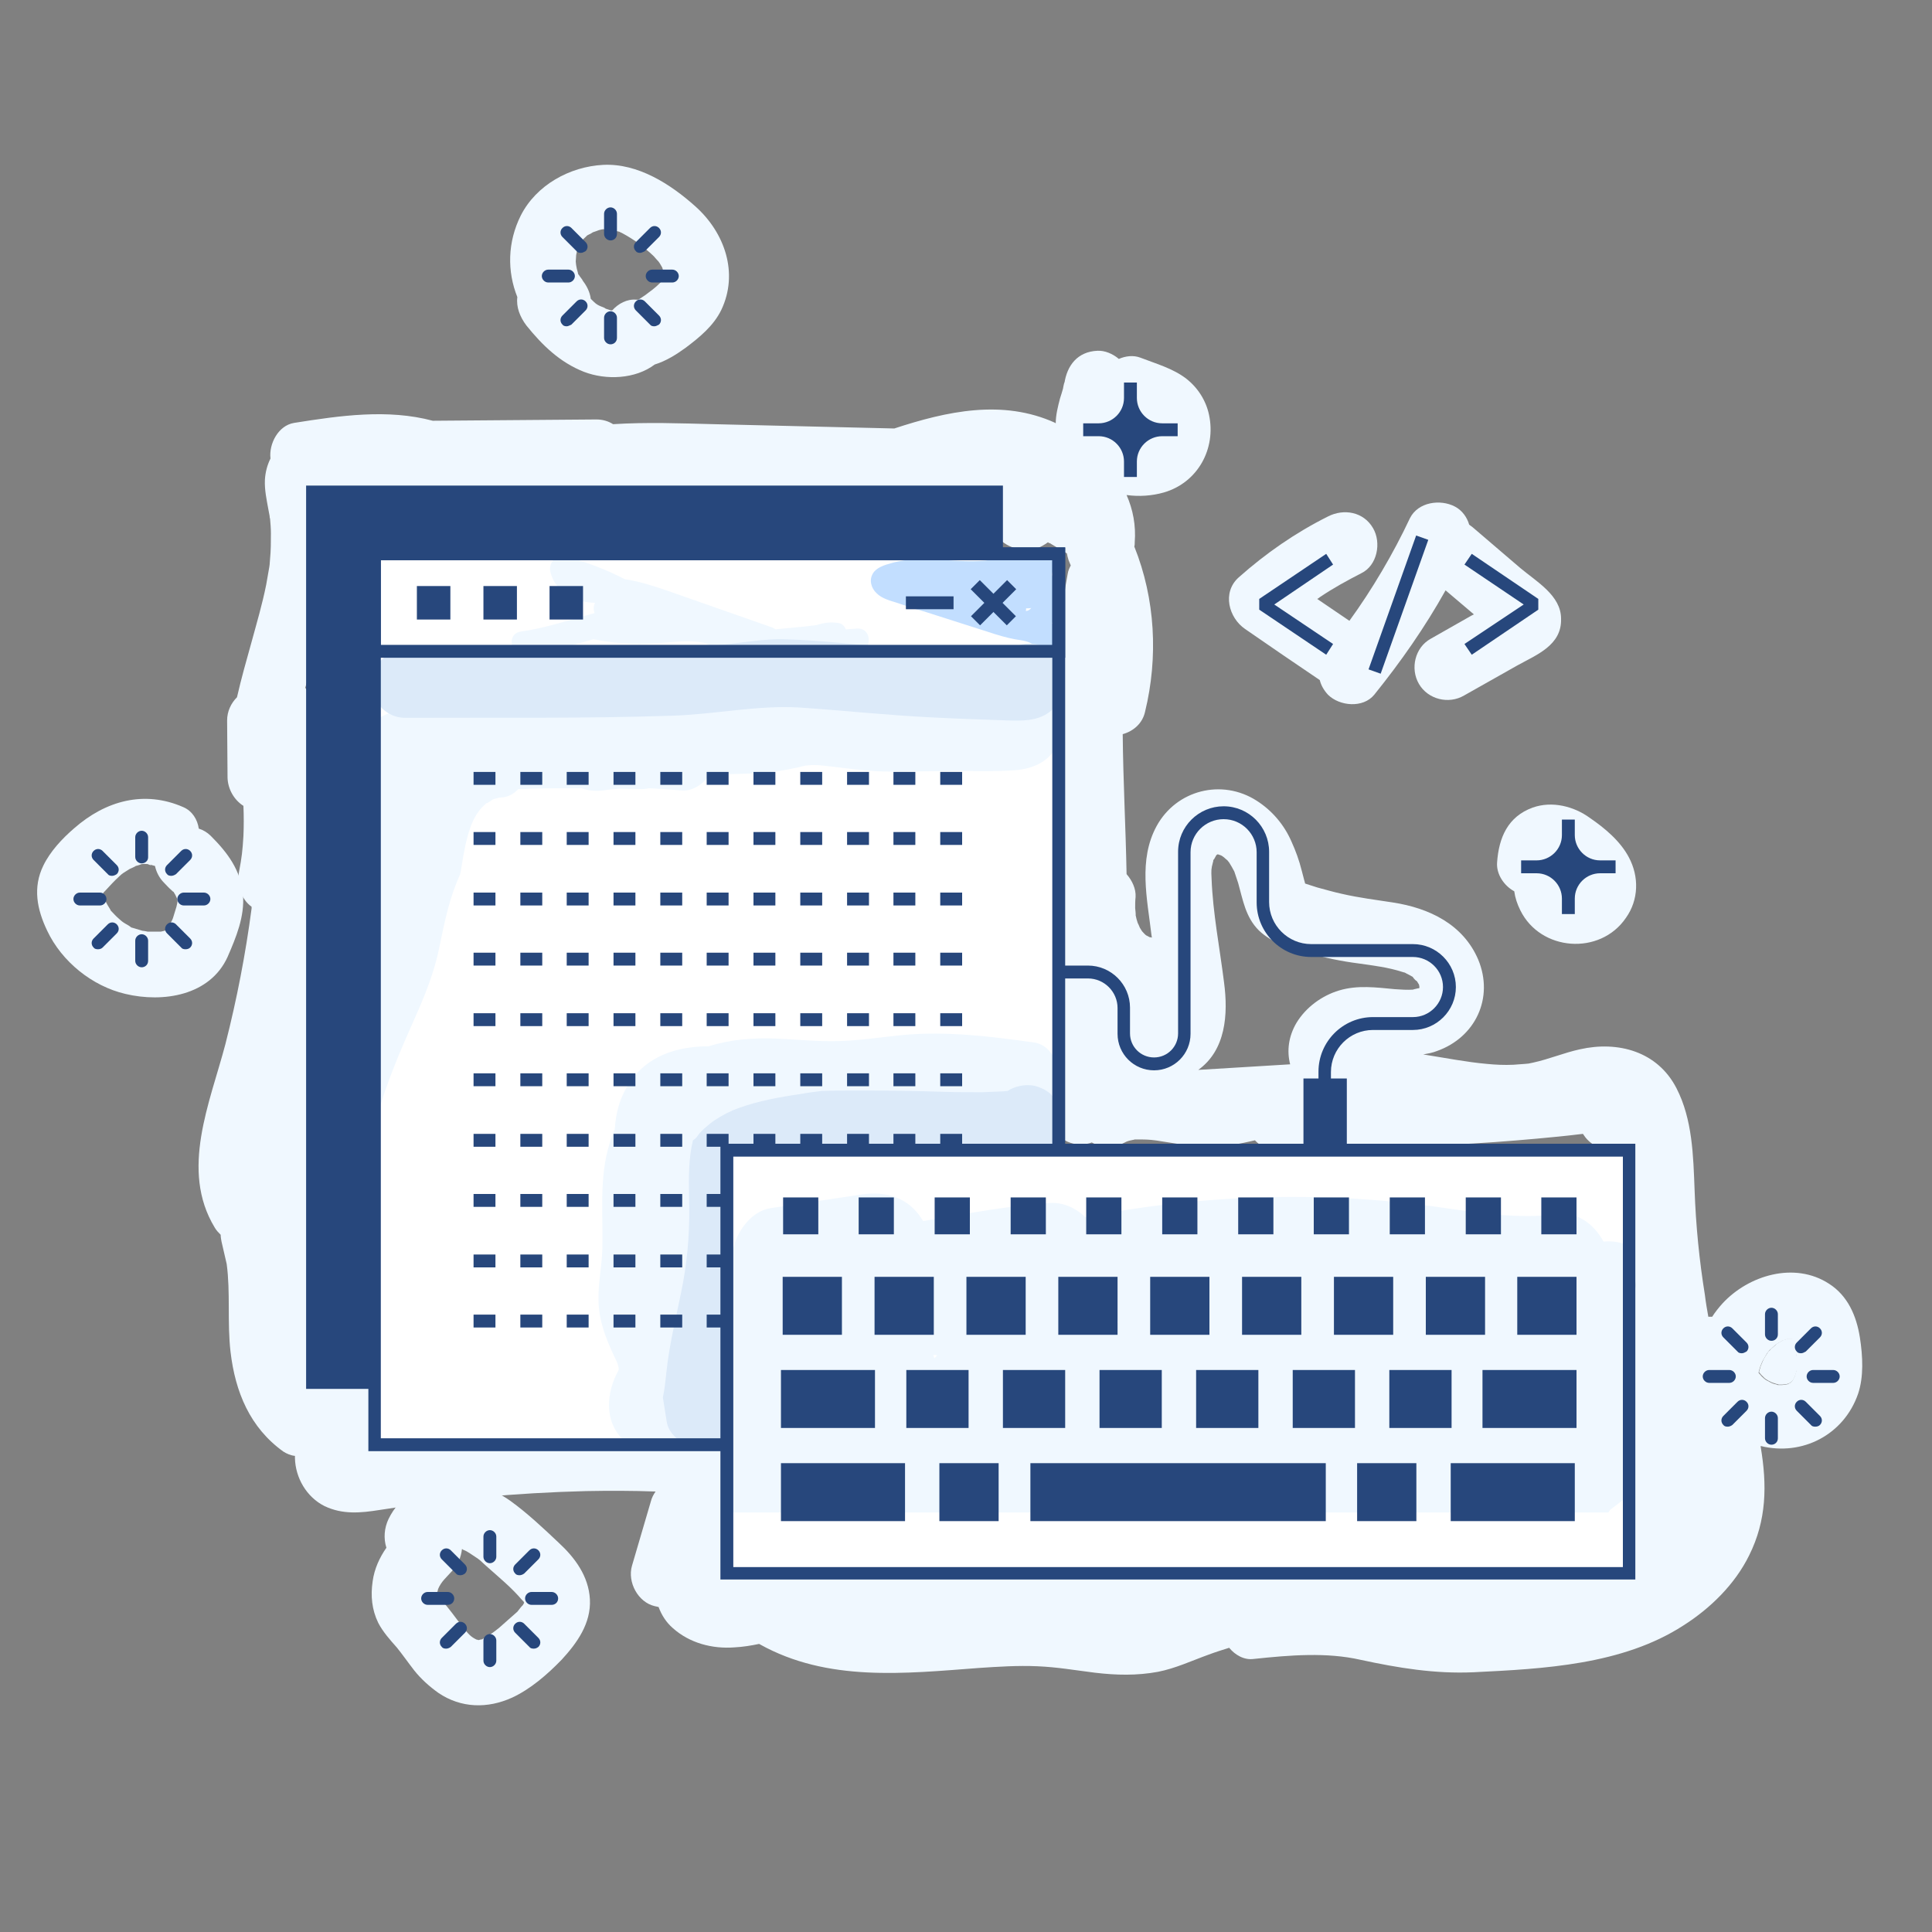 <?xml version="1.0" encoding="utf-8"?>
<!-- Generator: Adobe Illustrator 21.0.0, SVG Export Plug-In . SVG Version: 6.00 Build 0)  -->
<svg version="1.1" id="Layer_1" xmlns="http://www.w3.org/2000/svg" xmlns:xlink="http://www.w3.org/1999/xlink" x="0px" y="0px"
	 viewBox="0 0 450 450" style="enable-background:new 0 0 450 450;" xml:space="preserve">
<rect x="0" y="0" width="450" height="450" fill="#808080" stroke="none"/>
<style type="text/css">
	.Drop_x0020_Shadow{fill:none;}
	.Round_x0020_Corners_x0020_2_x0020_pt{fill:#FFFFFF;stroke:#231F20;stroke-miterlimit:10;}
	.Live_x0020_Reflect_x0020_X{fill:none;}
	.Bevel_x0020_Soft{fill:url(#SVGID_1_);}
	.Dusk{fill:#FFFFFF;}
	.Foliage_GS{fill:#FFDD00;}
	.Pompadour_GS{fill-rule:evenodd;clip-rule:evenodd;fill:#44ADE2;}
	.st0{fill:#F0F8FF;}
	.st1{fill:#27477C;}
	.st2{fill:#FFFFFF;}
	.st3{fill:#C2DEFF;}
	.st4{fill:#DCEAF9;}
</style>
<linearGradient id="SVGID_1_" gradientUnits="userSpaceOnUse" x1="0" y1="0" x2="0.707" y2="0.707">
	<stop  offset="0" style="stop-color:#DEDFE3"/>
	<stop  offset="0.178" style="stop-color:#DADBDF"/>
	<stop  offset="0.361" style="stop-color:#CECFD3"/>
	<stop  offset="0.546" style="stop-color:#B9BCBF"/>
	<stop  offset="0.732" style="stop-color:#9CA0A2"/>
	<stop  offset="0.918" style="stop-color:#787D7E"/>
	<stop  offset="1" style="stop-color:#656B6C"/>
</linearGradient>
<g>
	<path class="st0" d="M433.2,311.5c-0.8-5-2.8-9.7-7.2-12.5c-8-5.2-18.7-2-24.8,4.6c-0.9,1-1.7,2-2.4,3.1c-0.3,0-0.6,0-0.9,0
		c-0.3-1.7-0.6-3.4-0.8-5.1c-1.3-8.1-2.1-16-2.4-24.5c-0.3-7.9-0.5-16.4-4.2-23.6c-4.4-8.6-13.6-11.1-22.5-9.1
		c-3.7,0.8-7.2,2.3-10.9,3.1c-1.3,0.3-0.9,0.2-1.9,0.3c-0.9,0.1-1.8,0.1-2.7,0.2c-2.1,0.1-4.2,0-6.2-0.2c-4.6-0.4-9.7-1.4-14.8-2.2
		c1.1-0.2,2.2-0.4,3.2-0.8c9-3.2,13.3-12.4,9.6-21.3c-3.5-8.2-11.4-12-19.9-13.3c-3.9-0.6-7.9-1.1-11.8-2c-1.9-0.4-3.9-1-5.8-1.5
		c-0.9-0.3-1.9-0.6-2.8-0.9c-0.1-0.2-0.1-0.5-0.2-0.7c-0.2-0.8-0.4-1.6-0.6-2.3c-0.6-2.4-1.4-4.6-2.4-6.8c-1.7-3.9-4.5-7.2-8.1-9.5
		c-8.1-5.2-18.7-2.5-23.3,5.9c-4.3,7.9-2.2,16.9-1.2,25.4c0,0.2,0.1,0.4,0.1,0.6c-0.2-0.1-0.4-0.1-0.5-0.1c-0.4-0.2-0.9-0.5-0.8-0.4
		c-0.4-0.3-0.7-0.7-1-1c0,0,0,0,0,0c-0.2-0.3-0.3-0.5-0.5-0.8c-0.1-0.2-0.4-1-0.5-1.1c-0.2-0.6-0.4-1.3-0.5-1.9
		c0.1,0.2-0.1-1.6-0.1-1.6c0-0.9,0-1.7,0.1-2.6c0.1-1.9-0.8-3.8-2.1-5.3c-0.2-10.9-0.8-21.7-0.9-32.6c2.5-0.7,4.6-2.5,5.2-5.2
		c3.1-12.7,2.4-26.3-2.5-38.5c0.1-0.3,0.1-0.7,0.1-1c0.3-3.9-0.4-7.6-1.9-11c2.9,0.4,5.9,0.2,8.7-0.6c7.9-2.3,12.2-10.2,10.5-18.1
		c-0.7-3.3-2.6-6.3-5.3-8.4c-3.1-2.4-7.1-3.5-10.7-4.9c-1.6-0.6-3.4-0.4-5,0.3c-1.4-1.2-3.3-2-5-1.9c-4.6,0.2-7.1,3.4-7.7,7.7
		c0.2-1.3-0.3,0.9-0.3,1.1c-0.2,0.8-0.5,1.6-0.7,2.3c-0.5,1.9-1,3.9-1,5.8c0,0-0.1,0-0.1-0.1c-12.3-5.6-25.3-2.7-37.5,1.3
		c-14-0.3-27.9-0.7-41.9-1c-7.9-0.2-15.8-0.5-23.6,0c-1.1-0.7-2.4-1.1-3.9-1.1c-12.7,0.1-25.4,0.2-38.1,0.3
		c-10.5-2.8-21.6-1.2-32.3,0.5c-3.7,0.6-5.9,4.9-5.5,8.3c-0.7,1.4-1.2,3.1-1.3,5c-0.1,2.3,0.4,4.6,0.8,6.8c0.1,0.5,0.2,1.1,0.3,1.6
		c0,0.1,0,0.4,0.1,0.6c0.1,1.1,0.2,2.3,0.2,3.4c0,2,0,4-0.2,6c0,0.4-0.1,0.9-0.1,1.3c0,0.2-0.1,0.6-0.1,0.7c-0.2,1.3-0.5,2.7-0.7,4
		c-0.9,4.5-2.2,8.9-3.4,13.3c-1.2,4.3-2.4,8.5-3.4,12.9c-1.4,1.4-2.3,3.3-2.3,5.4c0,4.5,0.1,9,0.1,13.4c0.1,2.6,1.5,5.1,3.7,6.5
		c0.1,2.3,0.1,4.7,0,7c-0.2,3.4-0.4,5.1-1,8.2c-0.6,3.1,0.4,6.5,2.9,8.3c0,0.1,0,0.3,0,0.4c-1.4,10.6-3.4,21-6.1,31.6
		c-3.6,13.7-10.6,29.3-2.5,42.7c0.4,0.7,0.9,1.2,1.4,1.7c0,0.5,0.1,1.1,0.2,1.6c0.4,1.7,0.8,3.5,1.2,5.2c0.9,6.6,0.1,13.6,0.9,20.5
		c1.1,9.3,4.5,17.6,12.3,23.2c0.8,0.5,1.7,0.9,2.7,1c0,0.2,0,0.3,0,0.5c0.1,4.6,2.7,9.1,6.9,11.2c4.2,2,8.4,1.6,12.8,0.9
		c15.7-2.5,31.9-4,48.1-4.4c5.4-0.1,10.8-0.1,16.2,0.1c-0.5,0.7-0.9,1.5-1.1,2.3c-1.5,5-2.9,10-4.4,15c-1.1,3.8,1.4,8.5,5.3,9.4
		c0.3,0.1,0.6,0.1,0.9,0.2c0.7,1.9,1.8,3.6,3.3,4.9c3.9,3.5,9.2,4.9,14.4,4.5c1.9-0.1,3.8-0.4,5.7-0.8c0.1,0,0.2,0.1,0.2,0.1
		c15.8,8.8,33.7,6.8,51,5.5c4.5-0.3,9.1-0.6,13.6-0.4c4.7,0.2,8.6,0.9,13.4,1.5c5,0.6,9.8,0.7,14.7-0.2c4.1-0.8,7.9-2.6,11.8-4
		c1.6-0.6,3.2-1.1,4.8-1.6c1.4,1.7,3.5,2.9,5.7,2.6c8.5-0.9,17-1.6,24.9,0.2c8.8,1.9,17.3,3.3,26.3,2.9c16.3-0.8,34.7-1.7,48.9-10.9
		c6.3-4,12-9.6,15.3-16.3c4.1-8.2,4.2-16.4,2.7-25.3c0-0.1,0-0.1,0-0.2c9.7,2.4,19.4-2.6,22.7-12.2
		C434.1,320.7,433.9,316,433.2,311.5z M285.1,228.8c-1-8-2.6-16.1-2.9-24.1c-0.1-2-0.1-2.3,0.3-3.8c0.1-0.3,0.1-0.4,0.1-0.5
		c0-0.1,0.1-0.2,0.2-0.3c0.2-0.3,0.3-0.6,0.5-0.9c0,0,0.1-0.1,0.1-0.1c0.1,0,0.1-0.1,0.2-0.1c0,0,0,0,0,0c0,0,0,0,0.1,0
		c0.2,0.1,0.4,0.1,0.6,0.2c0.3,0.1,0.5,0.3,0.8,0.5c-0.1-0.1,0.4,0.4,0.8,0.7c0.1,0.1,0.3,0.4,0.4,0.5c0.2,0.3,0.4,0.7,0.6,1
		c0.2,0.4,0.4,0.7,0.6,1.1c-0.1-0.2-0.3-0.8,0,0c0.3,0.9,0.6,1.8,0.9,2.7c1.1,3.9,1.7,7.9,4.8,11c3.1,3,7.5,4.2,11.6,5.3
		c3.8,1.1,7.7,1.9,11.6,2.4c3.5,0.5,6.9,0.9,10.3,2c0.2,0.1,0.4,0.1,0.4,0.1c0.3,0.1,0.5,0.3,0.8,0.4c0.4,0.2,0.7,0.4,1.1,0.6
		c0,0,0.1,0.1,0.1,0.1c0,0.1,0.9,1.1,0.8,0.8c0.1,0.1,0.2,0.3,0.3,0.4c0,0.1,0.2,0.3,0.3,0.5c0,0.1,0.1,0.3,0.1,0.5
		c0,0.1,0,0.2,0,0.3c0,0-0.1,0.1-0.1,0.1c-0.1,0-0.1,0-0.2,0c-0.4,0.1-1.4,0.3-1.1,0.3c-1.4,0.1-2.9,0-4.3-0.1
		c-4.3-0.4-8.7-1-13,0.3c-4,1.2-7.7,3.9-9.9,7.5c-1.9,3.2-2.3,6.6-1.5,9.7c-7.1,0.4-14.2,0.9-21.4,1.3
		C285.5,244.6,286.1,236.3,285.1,228.8z M261.2,98.7L261.2,98.7c0-0.1,0-0.1,0-0.2C261.2,98.6,261.2,98.7,261.2,98.7z M266.7,99.9
		C266.7,99.9,266.7,99.9,266.7,99.9C266.7,99.9,266.7,99.9,266.7,99.9C266.7,99.9,266.7,99.9,266.7,99.9z M266.6,100
		C266.7,100,266.7,100,266.6,100C266.7,100,266.7,100,266.6,100C266.4,100.6,266.5,100.3,266.6,100z M266.7,99.8L266.7,99.8
		C266.7,99.8,266.7,99.8,266.7,99.8C266.7,99.8,266.7,99.8,266.7,99.8C266.8,99.7,266.8,99.7,266.7,99.8z M264.8,99.2
		c0.5,0.2,1,0.4,1.5,0.6c0.1,0,0.2,0.1,0.3,0.1c-0.1,0-0.2,0-0.3,0.1c-0.1,0-0.2,0-0.3,0c-0.5,0-1,0-1.5,0c0.7,0.1,0.7,0.1-0.1,0
		c-0.7-0.2-1.4-0.3-2-0.5c0.1,0-0.7-0.4-1-0.6c0,0,0,0,0,0c0-0.2,0.1-0.6,0.2-0.9c0,0,0,0,0.1,0C262.6,98.3,263.7,98.7,264.8,99.2z
		 M380.9,299.3c0,4.5-0.7,9-1.1,13.4c-1.5,17.3-2,34.7-1.5,52.1c-22.6-0.1-45.3-0.1-67.9-0.1c-1.4-0.5-3-0.6-4.6-0.3
		c-0.5,0.1-1,0.2-1.6,0.3c-16.1-0.1-32.3-0.1-48.4-0.3c-11.9-0.1-23.9-0.5-35.8-1.6c-2-0.2-3.9,0.7-5.3,2.2c-1.1-0.6-2.3-1-3.8-0.9
		c-0.9,0-1.8,0.1-2.7,0c-0.5,0-1.1-0.1-1.6-0.1c-0.1,0-0.2,0-0.3-0.1c-1.4-0.2-3.8-1-4.5-1.3c-3.4-1.5-7.7-1.2-9.9,1.9
		c-6-2.2-12.6-2.1-17.5,1.4c-1-5.2-3-10.2-6.1-14.5c1-2.4,2-4.7,3-7c2.4-5.4-0.4-11.1-6.6-11.5c-19.6-1.2-39.4-0.8-59,1.3
		c-3.6,0.4-7.2,0.8-10.7,1.3c0.8-7-1.4-14.3-6.3-19.8c-3.5-3.9-9.1-2.4-11.7,1.2c-1.3-1-2.9-1.5-4.5-1.5c3.4-15.7,3.9-31.6,1.8-47.5
		c0,0,0,0,0,0c0,0,0,0,0,0c-0.1-0.7-0.2-1.4-0.3-2c-0.2-1.5-1.1-2.8-2.3-3.7c1.1-4.6,2-9.2,2.5-13.9c1-0.9,1.7-2.1,2-3.4
		c3.9-16.3,7.2-34.8-2.3-49.9c-0.1-0.2-0.2-0.3-0.4-0.5c1.8-10.4,1.5-21.1-1-31.4c-0.3-1.2-0.8-2.1-1.4-2.9c0.3-1,0.6-2,0.8-3.1
		c2.4-8.5,4.8-16.9,5.8-25.8c0.5-4.6,0.4-9.1-0.2-13.7c-0.1-0.8-0.2-1.7-0.4-2.5c8.1-0.4,16.2-0.6,24.2-0.9c0,0,0,0,0,0
		c0.5,0.2,1,0.5,1.5,0.7c1.5,0.7,3,1.3,4.5,1.9c2.7,1.1,5.4,1.7,8.3,2c5.7,0.5,10.8-1.9,16.2-3.3c9.6-2.5,20.4-2,30.8-1.7
		c11.3,0.3,22.6,0.5,33.8,0.8c2.7,0.1,5.4,0.1,8.1,0.2c0.9,0.4,1.9,0.6,3,0.6c7.6,0,15.1,0,22.7,0.1c0.1,0.6,0.2,1.2,0.3,1.8
		l0.3,1.9c0,0.3,0.1,0.6,0.1,0.7c-0.2,4.6,2.7,7.6,7.5,8.2c2.2,0.3,4-0.6,5.7-1.8c0.1,0.1,0.2,0.2,0.4,0.2l4,2.4
		c0.1,0.5,0.2,1,0.4,1.6c0.2,0.4,0.3,0.8,0.5,1.2c-0.3,0.6-0.6,1.2-0.7,1.9c-3.3,17.3-3,34.8-2.3,52.3c0.6,17.3,0.8,34.6-0.7,51.9
		c-0.4,4.7-1.2,9.4-1.4,14.1c-0.1,1.5,0,2.9,0.3,4.3c-0.6,1.5-0.8,3.2-0.3,4.8c1.3,4,5.3,6.4,9.4,5.3l0.6-0.2c2.3,1.3,5.2,1.3,7.7,0
		c0.8-0.4,1-0.5,0.4-0.2c0.5-0.2,1-0.3,1.5-0.4c0.2,0,0.3-0.1,0.4-0.1c0.1,0,0.3,0,0.6,0c1.1,0,2.1,0,3.2,0.1c0.2,0,1.7,0.2,1.6,0.2
		c4.1,0.6,8.2,1.5,12.4,1.4c3.5-0.1,6.9-0.7,10.2-1.5c1.3,1.4,3.1,2.4,5.4,2.3c13.5-0.3,27-0.5,40.5-1.3c6.7-0.3,13.3-0.8,19.9-1.4
		c3.2-0.3,6.5-0.6,9.7-1c0.3,0,0.6-0.1,0.9-0.1c1.3,2.1,3.5,3.6,6.4,3.6c0.1,0,0.3,0,0.4,0c0.5,6.7,1.3,13.4,2.8,19.9
		c0.5,2.1,1.1,4.1,1.6,6.2C380.8,296.1,380.9,297,380.9,299.3z M418.4,319c0,0,0,0.2,0,0.3c-0.1,0.3-0.3,1-0.3,1.1
		c0,0,0,0.1-0.1,0.2c-0.1,0.2-0.4,0.8-0.5,1c-0.1,0.1-0.3,0.3-0.4,0.4c-0.2,0.1-0.5,0.3-0.6,0.4c0,0-0.1,0-0.1,0
		c-0.2,0-0.3,0.1-0.5,0.1c-0.1,0-0.5,0.1-0.9,0.1c-0.3,0-0.5,0-0.8,0c-0.1,0-0.2,0-0.3-0.1c-0.4-0.1-0.9-0.2-1.3-0.4
		c-0.1,0-0.1-0.1-0.2-0.1c-0.4-0.2-0.7-0.4-1.1-0.6c-0.1-0.1-0.3-0.2-0.4-0.3c-0.3-0.3-0.6-0.5-0.8-0.8c-0.1-0.1-0.4-0.4-0.5-0.6
		c0.1-0.4,0.2-0.7,0.3-1.1c0,0,0.1-0.2,0.1-0.3c0.1-0.3,0.5-1.2,0.5-1.2c0.3-0.6,0.7-1.2,1.1-1.9c0.1-0.1,0.2-0.3,0.3-0.4
		c0.2-0.2,0.3-0.4,0.5-0.5c0.2-0.2,1.3-1.2,1.2-1.1c0.6-0.4,1.2-0.7,1.7-1c0,0,0.1,0,0.1,0c0.3-0.1,0.6-0.2,0.9-0.3c0,0,0.1,0,0.2,0
		c0.3,0,0.7,0,0.7,0c0,0,0.1,0,0.1,0c0.2,0,0.4,0.1,0.4,0.1c0,0,0,0,0,0c0,0,0,0,0,0.1c0.3,0.9,0.4,1.7,0.6,2.6c0,0.1,0,0.2,0,0.2
		c0,0.4,0.1,0.9,0.1,1.3C418.5,317.1,418.5,318,418.4,319z"/>
	<path class="st0" d="M266.7,99.8C266.7,99.8,266.7,99.8,266.7,99.8L266.7,99.8C266.8,99.7,266.8,99.7,266.7,99.8
		C266.7,99.8,266.7,99.8,266.7,99.8z"/>
	<path class="st0" d="M266.7,99.9C266.7,99.9,266.7,99.9,266.7,99.9C266.7,99.9,266.7,99.9,266.7,99.9
		C266.7,99.9,266.7,99.9,266.7,99.9z"/>
	<path class="st0" d="M266.7,100C266.7,100,266.7,100,266.7,100C266.5,100.3,266.4,100.6,266.7,100C266.7,100,266.7,100,266.7,100z"
		/>
	<path class="st0" d="M261.2,98.7c0,0,0-0.1,0-0.2C261.2,98.6,261.2,98.7,261.2,98.7L261.2,98.7z"/>
	<path class="st0" d="M261.5,97.9c-0.1,0.4-0.1,0.7-0.2,0.9c0,0,0,0,0,0c0.3,0.2,1.1,0.6,1,0.6c0.7,0.2,1.3,0.4,2,0.5
		c0.8,0.1,0.9,0.2,0.1,0c0.5,0,1,0.1,1.5,0c0.1,0,0.2,0,0.3,0c0.1,0,0.2-0.1,0.3-0.1c-0.1,0-0.2-0.1-0.3-0.1c-0.5-0.2-1-0.4-1.5-0.6
		C263.7,98.7,262.6,98.3,261.5,97.9C261.5,97.9,261.5,97.9,261.5,97.9z"/>
	<path class="st0" d="M418.4,314.8c0-0.1,0-0.1,0-0.2c-0.2-0.9-0.3-1.8-0.6-2.6c0,0,0,0,0-0.1c0,0,0,0,0,0c0,0-0.2,0-0.4-0.1
		c0,0-0.1,0-0.1,0c0,0-0.4,0-0.7,0c-0.1,0-0.1,0-0.2,0c-0.3,0.1-0.6,0.2-0.9,0.3c0,0-0.1,0-0.1,0c-0.6,0.3-1.2,0.7-1.7,1
		c0.1,0-1,0.9-1.2,1.1c-0.2,0.2-0.3,0.4-0.5,0.5c-0.1,0.1-0.3,0.3-0.3,0.4c-0.4,0.6-0.8,1.2-1.1,1.9c0,0-0.4,0.9-0.5,1.2
		c-0.1,0.2-0.1,0.3-0.1,0.3c-0.1,0.4-0.2,0.7-0.3,1.1c0.2,0.2,0.4,0.5,0.5,0.6c0.3,0.3,0.5,0.5,0.8,0.8c0.1,0.1,0.3,0.2,0.4,0.3
		c0.3,0.2,0.7,0.4,1.1,0.6c0.1,0,0.2,0.1,0.2,0.1c0.4,0.1,0.8,0.3,1.3,0.4c0.1,0,0.2,0.1,0.3,0.1c0.3,0,0.5,0,0.8,0
		c0.4,0,0.8-0.1,0.9-0.1c0.2,0,0.3-0.1,0.5-0.1c0.1,0,0.1,0,0.1,0c0.1-0.1,0.4-0.3,0.6-0.4c0.1-0.1,0.3-0.3,0.4-0.4
		c0.1-0.2,0.4-0.8,0.5-1c0-0.1,0.1-0.2,0.1-0.2c0-0.1,0.2-0.8,0.3-1.1c0-0.1,0-0.2,0-0.3c0.1-1,0.1-1.9,0-2.9
		C418.4,315.7,418.4,315.2,418.4,314.8z"/>
</g>
<path class="st0" d="M379.4,199.7c-2-3.8-5.6-6.8-9.1-9.2c-3.7-2.7-8.8-4-13.3-2.4c-5.8,2.1-7.9,7-8.3,12.8c-0.2,2.7,1.6,5.4,4,6.7
	c0.2,1.5,0.7,3,1.4,4.4c4.7,9.6,18.6,10.6,24.6,1.8C381.7,209.6,381.8,204.2,379.4,199.7z"/>
<path class="st0" d="M162,48.1c-5.8-5.2-13.4-10.1-21.5-9.7c-7.8,0.4-15.6,4.7-19.2,11.8c-3.1,6.2-3.2,13-0.8,19
	c-0.3,2.3,0.6,4.6,2.1,6.6c3.7,4.6,7.8,8.6,13.4,10.8c5.2,2,12,1.7,16.5-1.7c2.6-0.8,5-2.3,7.2-3.9c3.2-2.4,6.5-5.1,8.3-8.8
	C172.1,63.6,168.8,54.2,162,48.1z M137.6,69.6c-0.2-1.6-1-3.2-2.1-4.5c0.9,1.1-0.4-0.7-0.5-0.8c-0.1-0.2-0.2-0.3-0.3-0.4
	c0-0.1-0.1-0.2-0.1-0.4c-0.2-0.6-0.3-1.1-0.4-1.7c0-0.2-0.1-0.6-0.1-0.9c0-0.2,0.1-1.1,0.1-1.5c0.1-0.4,0.2-1,0.2-1.1
	c0-0.2,0.1-0.4,0.1-0.5c0.1-0.1,0.1-0.2,0.2-0.4c0.1-0.1,0.8-1.2,0.7-1.2c0.3-0.4,0.7-0.7,1.1-1.1c0.1-0.1,0.2-0.2,0.3-0.3
	c0.1,0,0.2-0.1,0.4-0.2c0.1,0,0.6-0.3,0.9-0.5c0.3-0.1,1.2-0.4,1.4-0.5c0.4-0.1,0.8-0.2,0.9-0.2c0.5,0,1,0,1.5,0c0.1,0,0.2,0,0.3,0
	c0.1,0,0.2,0.1,0.4,0.1c0,0,1.8,0.6,1.5,0.4c1.3,0.6,2.6,1.4,3.8,2.2c0.7,0.5,1.3,0.9,2,1.4c0.1,0.1,0.2,0.1,0.2,0.2
	c0.1,0.1,0.3,0.2,0.4,0.4c0.6,0.5,1.2,1,1.8,1.6c0,0,1.2,1.4,1,1.1c0.4,0.5,0.7,1.1,1,1.6c-0.1-0.2,0.2,0.7,0.3,1.2
	c0,0.2,0.1,0.7,0,1c0,0.6,0,0.5,0-0.1c0,0.2-0.1,0.3-0.1,0.4c-0.1,0.1-0.3,0.5-0.3,0.5c-0.4,0.5-0.9,0.9-1.3,1.3
	c0,0-1.3,1.1-1.1,0.9c-0.5,0.4-1.1,0.8-1.6,1.2c-0.5,0.3-1,0.7-1.5,1c-0.1,0-0.3,0-0.5,0c-2.1-0.2-4.2,0.9-5.6,2.5
	c-0.1,0-0.3,0-0.3,0c-0.1,0-0.2-0.1-0.3-0.1c-0.3-0.1-0.6-0.2-0.9-0.3c0,0-0.2-0.1-0.3-0.2C139,71,138.9,70.9,137.6,69.6z"/>
<path class="st0" d="M56.6,208.4c-0.5-5.7-3.6-9.8-7.5-13.7c-0.8-0.8-1.8-1.4-2.8-1.7c-0.3-2.1-1.5-4.1-3.6-5
	c-9.1-4-18.1-1.5-25.4,4.9c-2.8,2.4-5.6,5.4-7.2,8.7c-2.5,5.1-1.5,10.2,0.9,15.2c3.4,7.2,10.5,12.9,18.2,14.7
	c8.8,2.1,19.7,0.4,23.8-8.6C55,218.3,57,213.5,56.6,208.4z M41.3,210.2c0,0,0,0.1,0,0.1c-0.1,0.3-0.1,0.6-0.2,0.9
	c-0.3,0.9-0.5,1.7-0.8,2.6c-0.3,0.9-0.9,1.6-1.3,2.8c-0.1,0-0.2,0.1-0.3,0.1c-0.3,0.1-0.5,0.1-0.8,0.2c-0.3,0.1-0.5,0.1-0.6,0.1
	c-0.1,0-0.3,0-0.7,0c-0.7,0-1.5,0-2.2,0c0,0-0.9-0.2-1.2-0.2c-0.7-0.2-1.3-0.4-2-0.6c-1.3-0.4-0.1,0.1-1.2-0.6
	c-0.5-0.3-1.1-0.6-1.6-1c0,0-0.6-0.5-0.8-0.7c-0.6-0.5-1.1-1.1-1.6-1.6c-0.1-0.1-0.2-0.2-0.2-0.2c0-0.1-0.1-0.2-0.2-0.4
	c-0.4-0.6-0.8-1.3-1.1-2c-0.1-0.1-0.1-0.2-0.2-0.3c0-0.1-0.1-0.3-0.2-0.6c-0.1-0.2-0.1-0.4-0.2-0.6c0,0,0.1-0.1,0.1-0.1
	c0.1-0.1,0.1-0.2,0.1-0.2c0.1-0.1,0.2-0.2,0.3-0.3c1.1-1.2,2.2-2.4,3.4-3.5c0.6-0.6,1.1-0.9,2.4-1.7c0,0,1.4-0.6,1.4-0.7
	c0.5-0.1,1.4-0.4,1.2-0.4c0.6-0.1,1.2-0.1,1.8,0c-0.4,0,1.3,0.5,0.3,0c0.4,0.2,0.8,0.3,1.2,0.4c0.3,1.4,1,2.8,2.1,3.9
	c0.6,0.6,1.1,1.2,1.7,1.7c0.3,0.3,0.4,0.4,0.5,0.4c0.1,0.1,0.1,0.2,0.3,0.5c0.1,0.1,0.3,0.6,0.5,1C41.3,209.4,41.4,209.9,41.3,210.2
	z"/>
<g>
	<path class="st0" d="M137.4,372.5c-0.3-5.4-3.5-9.7-7.3-13.2c-3.6-3.4-7.2-6.8-11.2-9.7c-8.6-6.2-23.1-6.7-28.4,4.2
		c-1,2.1-1.2,4.5-0.5,6.7c-1.6,2.3-2.8,4.9-3.2,7.8c-0.5,3.4-0.2,6.6,1.3,9.7c1.1,2.1,2.7,3.9,4.3,5.7c1,1.2,2.7,3.6,4.1,5.4
		c1.6,2,3.5,3.7,5.6,5.2c5.3,3.6,11.5,3.7,17.2,1.1c4.3-2,8.2-5.4,11.5-8.8C134.4,382.7,137.7,378.1,137.4,372.5z M116.2,379.2
		c0,0-1.3,1-1.3,1c-0.9,0.6-1.8,1.3-2.8,1.7c0.2-0.1-0.3,0-0.6,0.1c-0.8,0-0.8,0-0.1,0c-0.2-0.1-0.3-0.1-0.4-0.1
		c-1.4-0.7-1.8-1.2-3.2-2.9c-0.8-1-2.3-3.1-3.6-4.7c-0.7-0.8-1.3-1.6-2-2.5c-0.1-0.1-0.2-0.2-0.2-0.3c0.1,0.1,0.1,0-0.2-0.4
		c0,0,0,0,0,0c0,0,0,0,0,0c0,0,0,0,0,0c0,0,0,0,0,0c0-0.1-0.1-0.2-0.1-0.4c0.1,0.1,0.1,0.3,0.1,0.4c0.1-0.5,0.3-1.1,0.2-0.9
		c0.8-1.9,1.9-2.7,3.4-4.4c1.3-1.4,2-3.2,2.2-5c0.1,0,0.1,0,0.2,0.1c-0.1,0-0.1-0.1-0.2-0.1c0,0,0,0,0,0c0.1,0.1,0.3,0.2,0.6,0.3
		c0.5,0.2,0.9,0.5,1.4,0.8c0.6,0.4,1.2,0.8,1.8,1.2c-0.1,0,0.2,0.1,0.6,0.5c0.4,0.4,0.8,0.7,1.2,1.1c2.9,2.6,6,5.1,8.5,8.1
		c-0.7-0.8,0,0,0.4,0.4c0,0,0,0,0,0c0,0-0.1-0.1-0.1-0.1c0,0.1,0,0.1,0.1,0.2c-0.1,0.2-0.3,0.5-0.4,0.7c0.3-0.5-1,1.1-1.2,1.4
		C119.1,376.6,117.7,377.9,116.2,379.2z"/>
	<path class="st0" d="M101.7,371.2C101.7,371.1,101.7,371.1,101.7,371.2L101.7,371.2C101.7,371.1,101.7,371.1,101.7,371.2
		L101.7,371.2z"/>
	<path class="st0" d="M101.7,370.9C101.7,370.9,101.7,370.9,101.7,370.9c0,0.1,0,0.1,0,0.1C101.8,371,101.7,371,101.7,370.9z"/>
</g>
<path class="st0" d="M354.1,132.3c-3.7-3.2-7.4-6.3-11.1-9.5c-0.3-0.2-0.5-0.4-0.8-0.6c-0.5-1.7-1.6-3.3-3.3-4.2
	c-3.4-1.8-8.6-1.1-10.5,2.7c-3.9,8.3-8.8,16.6-14.1,23.9c-2.5-1.7-5-3.4-7.5-5.1c0.2-0.1,0.4-0.2,0.6-0.4c3.1-2.1,6.4-3.9,9.7-5.6
	c3.7-1.8,4.7-7.1,2.7-10.5c-2.2-3.8-6.8-4.6-10.5-2.7c-7.6,3.8-14.5,8.6-20.8,14.2c-3.9,3.5-2.3,9.4,1.5,12c5.8,4,11.6,8,17.4,11.9
	c0.3,1.2,0.9,2.3,1.9,3.4c2.7,2.7,8.2,3.2,10.8,0c6.2-7.7,11.8-15.7,16.6-24.3c1.5,1.3,3.1,2.6,4.6,3.9c0.7,0.6,1.4,1.2,2,1.7
	c-0.2,0.1-0.4,0.2-0.6,0.3l-9.5,5.4c-3.6,2-4.8,6.9-2.7,10.5c2.1,3.6,6.9,4.8,10.5,2.7c4.1-2.3,8.3-4.7,12.4-7
	c4.5-2.5,10.4-4.7,10.2-10.9C363.6,138.7,357.9,135.5,354.1,132.3z"/>
<g>
	<rect x="72.8" y="114.5" class="st1" width="159.4" height="207.5"/>
	<path class="st1" d="M233.6,323.5H71.3V113.1h162.3V323.5z M74.3,320.5h156.4V116H74.3V320.5z"/>
</g>
<g>
	<path class="st1" d="M365.3,191.1v3.6c0,4.1,3.3,7.4,7.4,7.4h3.6h-3.6c-4.1,0-7.4,3.3-7.4,7.4v3.6v-3.6c0-4.1-3.3-7.4-7.4-7.4h-3.6
		h3.6c4.1,0,7.4-3.3,7.4-7.4V191.1z"/>
	<path class="st1" d="M366.8,212.9h-3v-3.6c0-3.2-2.6-5.9-5.9-5.9h-3.6v-3h3.6c3.2,0,5.9-2.6,5.9-5.9v-3.6h3v3.6
		c0,3.2,2.6,5.9,5.9,5.9h3.6v3h-3.6c-3.2,0-5.9,2.6-5.9,5.9V212.9z M362.8,202c1,0.7,1.8,1.5,2.5,2.5c0.7-1,1.5-1.8,2.5-2.5
		c-1-0.7-1.8-1.5-2.5-2.5C364.7,200.5,363.8,201.3,362.8,202z"/>
</g>
<g>
	<path class="st1" d="M263.3,89.3v3.6c0,4.1,3.3,7.4,7.4,7.4h3.6h-3.6c-4.1,0-7.4,3.3-7.4,7.4v3.6v-3.6c0-4.1-3.3-7.4-7.4-7.4h-3.6
		h3.6c4.1,0,7.4-3.3,7.4-7.4V89.3z"/>
	<path class="st1" d="M264.8,111.1h-3v-3.6c0-3.2-2.6-5.9-5.9-5.9h-3.6v-3h3.6c3.2,0,5.9-2.6,5.9-5.9v-3.6h3v3.6
		c0,3.2,2.6,5.9,5.9,5.9h3.6v3h-3.6c-3.2,0-5.9,2.6-5.9,5.9V111.1z M260.9,100.2c1,0.7,1.8,1.5,2.5,2.5c0.7-1,1.5-1.8,2.5-2.5
		c-1-0.7-1.8-1.5-2.5-2.5C262.7,98.7,261.8,99.6,260.9,100.2z"/>
</g>
<g>
	<rect x="305.1" y="252.7" class="st1" width="7.1" height="15.2"/>
	<path class="st1" d="M313.7,269.4h-10.1v-18.2h10.1V269.4z M306.6,266.4h4.2v-12.3h-4.2V266.4z"/>
</g>
<g>
	<path class="st1" d="M310.1,252.7h-3v-3.1c0-7,5.7-12.7,12.7-12.7h9.3c3.9,0,7-3.2,7-7c0-3.9-3.2-7-7-7h-23.7
		c-7,0-12.7-5.7-12.7-12.7v-11.7c0-4.2-3.4-7.7-7.7-7.7c-4.2,0-7.7,3.4-7.7,7.7v42.3c0,4.7-3.8,8.5-8.5,8.5c-4.7,0-8.5-3.8-8.5-8.5
		v-6c0-3.8-3.1-6.9-6.9-6.9H248v-3h5.4c5.4,0,9.8,4.4,9.8,9.8v6c0,3.1,2.5,5.6,5.6,5.6c3.1,0,5.6-2.5,5.6-5.6v-42.3
		c0-5.9,4.8-10.6,10.6-10.6c5.9,0,10.6,4.8,10.6,10.6v11.7c0,5.4,4.4,9.8,9.8,9.8h23.7c5.5,0,10,4.5,10,10c0,5.5-4.5,10-10,10h-9.3
		c-5.4,0-9.8,4.4-9.8,9.8V252.7z"/>
</g>
<g>
	<rect x="87.3" y="129" class="st2" width="159.4" height="207.5"/>
	<path class="st3" d="M245,145.2c2-3,1.5-7.5,0.2-10.9c-0.1-0.1-0.1-0.3-0.2-0.4c0.6-2.4,0.5-4.8-2.5-5.4c-3.8-0.8-7.9,1.3-11.6,1.9
		c-7.8,1.2-15.7-1.5-23.4,0.8c-1.5,0.4-3.4,1-4.2,2.4c-0.9,1.5-0.4,3.4,0.9,4.6c1.2,1.2,3.1,1.7,4.7,2.2c1.1,0.4,2.2,0.7,3.3,1.1
		c0.1,0,0.1,0.1,0.2,0.1c0.6,0.2,1.2,0.4,1.8,0.5c0.5,0.2,1.1,0.3,1.6,0.5c4.8,1.5,9.6,3.1,14.4,4.6c2.1,0.7,4.1,1.3,6.2,1.7
		c1.8,0.3,3.7,0.4,5,1.9c1.7,2,5.1,0.3,5.1-2.1l0-1.2C246.4,146.4,245.8,145.6,245,145.2z M239,141.7c0.4,0,0.8,0,1.2-0.1
		c-0.3,0.4-0.7,0.7-1.3,0.7l0,0C239,142.2,239,141.9,239,141.7z"/>
	<path class="st0" d="M127.7,151.8c3.5-0.9,7-1.9,10.5-2.9c3.2,0.6,6.3,1,9.6,1.1c3.7,0.1,7.2-0.4,10.9-0.6c1.8-0.1,3.5,0,5.2,0.3
		c0.8,0.3,1.6,0.7,2.4,1c1,0.4,2.1,0.8,3.1,1.2h31.5c2.3-1.5,1.9-5.8-1.4-5.5c-0.8,0.1-1.7,0.1-2.5,0.2c-0.3-0.8-0.9-1.4-1.8-1.5
		c-1.8-0.3-3.5,0-5,0.5c-2.9,0.4-5.9,0.6-8.8,0.9c-0.2,0-0.5,0.1-0.7,0.1c-0.2-0.1-0.5-0.3-0.7-0.4c-8.3-2.9-16.5-5.8-24.8-8.7
		c-3.2-1.1-6.4-2.1-9.7-2.6c-4.4-2.3-9-4-13.7-5.3c-2.3-0.6-4.1,1.5-3.6,3.6c0.9,3.9,4.4,6.3,8.2,7c0.7,0.1,1.4,0.2,2.2,0.2
		c-0.4,0.8-0.4,1.6-0.1,2.4c-5.7,1.5-11.3,3.5-17.2,4.3c-2.5,0.4-2.6,3.1-1.3,4.7H127.7z"/>
	<g>
		<path class="st0" d="M240.8,242.8c-10.2-1.4-20.4-2.7-30.8-1.7c-5,0.5-10,1.3-15.1,1.4c-4.7,0.1-9.5-0.4-14.2-0.6
			c-5.3-0.2-10.6,0.2-15.6,1.8c-7.4,0-14.6,2.2-18.8,9c-2,3.2-2.9,6.7-3.1,10.3c-0.5,1.1-0.9,2.2-1.2,3.3c-2.5,8-1.5,16.4-1.7,24.5
			c-0.1,4.1-1,8.1-0.9,12.1c0.1,4.8,1.7,8.8,3.7,13.1c0.2,0.3,0.3,0.7,0.5,1c0,0,0.1,0.2,0.3,0.8c0.1,0.3,0.1,0.5,0.2,0.8
			c0,0.1,0,0.2,0,0.4c0,0,0,0,0,0.1c-2.9,5.2-3.5,12,1.2,16.4c5,4.8,12.6,3.4,16.4-2.1c2.5-3.5,0.9-7.4-1.9-9.8
			c0.1-0.2,0.2-0.4,0.3-0.7c1.7-3.7,2.4-7.5,2.6-11.6c0.3-7.1-1.2-14.1-1.7-21.1c-0.1-1.7-0.2-3.4-0.2-5.1c0-0.9,0-1.8,0.1-2.8
			c0-0.2,0.1-1.3,0.1-1.4c0.2-1.6,0.6-3.2,1.1-4.8c0.2-0.8,0.5-1.6,0.8-2.4c0.1-0.4,0.2-0.5,0.2-0.6c0-0.1,0.1-0.2,0.3-0.6
			c1.3-2.8,2.9-5.5,4.6-8.1c1.7-2.6,3.2-4.5,4.7-6.5c0.3-0.1,0.6-0.1,0.7-0.1c4-0.5,8.1-0.2,12.1,0.1c4.3,0.3,8.5,0.5,12.8,0.2
			c4.3-0.3,8.5-1,12.7-1.4c8.5-0.8,17.8,0.1,25.6,1.2c4.1,0.6,8.7-1,9.7-5.5C247.2,248.8,245.2,243.4,240.8,242.8z"/>
		<path class="st0" d="M244.1,163.2c-3-2.9-8.3-3.2-11.2,0c-0.3,0.3-0.6,0.7-0.8,1c-0.3,0-0.7,0-1,0c-2.4,0-4.8,0.1-7.1,0.1
			c-4.3,0-8.5,0.1-12.8,0.1c-4.3,0-8.5,0.1-12.8-0.4c-0.4-0.1-1-0.2-2.1-0.3c-1.3-0.2-2.7-0.4-4-0.6c-2.8-0.3-5.4-0.2-8.1,0.3
			c-1.7,0.3-3.4,0.9-5.2,1.1c0,0-0.1,0-0.5,0c-0.5,0-0.9,0.1-1.4,0.1c-1.3,0.1-2.5,0.1-3.8,0.1c-4.6,0.1-9.1,0.3-13.7,0.3
			c-9,0.2-17.9,0.2-26.9,0.1c-10.3-0.1-20.5-0.4-30.8-0.8c-1.9-0.1-3.8,0.8-5.3,2.1c-0.5-0.1-1-0.2-1.5-0.4c-2.5-0.6-5.2,0-7.2,1.6
			c0,0.1,0,0.1,0,0.2c0,3.6-0.4,7.3-1.1,10.8c0.2,0.3,0.4,0.5,0.7,0.8c-0.3,0.8-0.5,1.7-0.5,2.6c-0.4,14.6-0.6,29.2-0.5,43.7h1.1
			v34.2c0.1,0.1,0.1,0.2,0.2,0.2c2.2-7.8,5.4-15.3,8.7-22.7c2.5-5.6,4.7-11,5.9-17.1c1.2-5.8,2.3-11.3,4.8-16.7c0-0.2,0-0.3,0.1-0.5
			c0.7-4.4,1.5-9.6,3.4-12.9c0.2-0.4,0.5-0.8,0.8-1.2c0.1-0.1,0.1-0.2,0.2-0.3c0.5-0.6,1.1-1.2,1.7-1.7c-0.3,0.4,1.1-0.6,1.4-0.8
			c0.2-0.1,0.6-0.2,0.7-0.2c0.6-0.2,1.2-0.3,1.8-0.3c1.3-0.2,2.5-0.9,3.4-1.9c0.9,0,1.8,0,2.7-0.1c4-0.1,8.1-0.1,12.1-0.1
			c1.5,0.6,3.3,0.7,5.1,0.5c1.1-0.2,2.4-0.3,3.7-0.4c1.7,0,3.4,0.1,5.1,0.1c0.6,0,1.2-0.1,1.8-0.2c2.5,0.1,5,0.3,7.4,0.5
			c2.6,0.3,5.2-1.4,6.7-3.7c4.1-0.1,8.2-0.1,12.3-0.4c2.7-0.2,5.3-0.6,8-1.2c0.6-0.1,1.1-0.3,1.7-0.4c0,0,0.3-0.1,0.5-0.1
			c0.3,0,1.2-0.1,1.3-0.1c0.8,0,1.6,0,2.4,0.1c4,0.4,9.6,1.3,14.4,1.4c4.8,0.1,9.7-0.1,14.5-0.1c5.3-0.1,10.7,0.2,16-0.2
			c3.9-0.3,7.7-1.8,9.6-5.4C247.7,170.8,247.2,166.2,244.1,163.2z"/>
		<path class="st4" d="M247.6,260.9c0-2.1-1-4.2-2.5-5.7c-0.1-0.1-0.2-0.2-0.3-0.3c-0.1-0.1-0.1-0.1-0.2-0.2c-1.2-1-2.8-1.7-4.3-1.9
			c-1.8-0.2-3.9,0.2-5.6,1.3c-0.4,0-0.7,0.1-1.1,0.1c-1.6,0.1-3.2,0.1-4.8,0.2c-3,0-6.1,0-9.1-0.1c-6.3-0.2-12.5-0.3-18.8-0.3
			c-3.2,0-6.3,0-9.5,0.1c-1.6,0.2-3.3,0.4-4.8,0.7c-4.9,0.7-9.9,1.6-14.6,3.3c-1.7,0.6-3.7,1.6-5.5,2.8c-1.1,0.7-3.2,2.5-3.9,3.5
			c-0.3,0.5-0.7,0.9-1.2,1.2c-1,4.1-1,8.5-0.9,13.3c0.2,6.7-0.2,13.2-1.4,19.8c-1.3,7-3.2,14-3.9,21.1c-0.2,1.9-0.4,3.8-0.8,5.7
			c0.3,1.9,0.6,3.8,0.9,5.7c0.7,4.1,5.9,6.7,9.7,5.5c4.4-1.4,6.3-5.3,5.5-9.7c-0.8-4.6-1.2-9.8-0.6-15c0.1-1,0.3-2,0.5-3.7
			c0.2-1.4,0.4-2.8,0.4-4.1c0.1-2.7-0.3-5.3-0.5-7.9c-0.5-5.2,0.5-10.2,1-15.3c0.4-3.4,0.5-6.8,0.5-10.2c10.8-0.8,21.6-1,32.4-1
			c6.7,0,13.5,0.3,20.2,0.4c3.4,0,6.7,0,10.1-0.2c0.5,0,1-0.1,1.5-0.1c1.5,0.7,3.2,1,4.7,0.8c3.8-0.5,6.9-3.8,6.9-7.8
			C247.6,262.2,247.6,261.6,247.6,260.9z"/>
		<path class="st4" d="M246.7,153.8c-2.1-3.6-7.2-5.1-10.8-2.8c-0.5,0.3-1,0.7-1.4,1.1c-1,0-2-0.1-2.9-0.1c-2.4-0.1-4.9-0.2-7.3-0.3
			c-4.7-0.2-9.4-0.4-14.1-0.7c-9.2-0.6-18.5-1.9-27.7-2.1c-4.5-0.1-9,0.7-13.5,1.2c-4.6,0.5-9.3,0.8-13.9,0.9
			c-9.4,0.2-18.9,0.2-28.3,0.2c-10.8,0.1-21.6,0.1-32.4,0.2c-4.1,0-8.1,3.6-7.9,7.9c0.2,4.3,3.5,7.9,7.9,7.9
			c20.7-0.1,41.5,0.2,62.2-0.5c9.9-0.3,19.8-2.5,29.7-1.9c10.3,0.7,20.5,1.8,30.8,2.3c5.8,0.3,11.6,0.5,17.5,0.7
			c3.5,0.1,7,0.2,9.9-2C248.1,163,249.1,157.9,246.7,153.8z"/>
	</g>
	<path class="st1" d="M248.1,338H85.8V127.5h162.3V338z M88.7,335h156.4V130.5H88.7V335z"/>
	<g>
		<path class="st1" d="M248.1,153.2H85.8v-25.7h162.3V153.2z M88.7,150.2h156.4v-19.7H88.7V150.2z"/>
	</g>
	<g>
		<g>
			<rect x="98.6" y="138" class="st1" width="4.8" height="4.8"/>
			<path class="st1" d="M104.9,144.3h-7.8v-7.8h7.8V144.3z M100.1,141.3h1.9v-1.9h-1.9V141.3z"/>
		</g>
		<g>
			<rect x="114.1" y="138" class="st1" width="4.8" height="4.8"/>
			<path class="st1" d="M120.4,144.3h-7.8v-7.8h7.8V144.3z M115.6,141.3h1.9v-1.9h-1.9V141.3z"/>
		</g>
		<g>
			<rect x="129.5" y="138" class="st1" width="4.8" height="4.8"/>
			<path class="st1" d="M135.8,144.3H128v-7.8h7.8V144.3z M131,141.3h1.9v-1.9H131V141.3z"/>
		</g>
	</g>
	<g>
		<g>
			<g>
				
					<rect x="225.5" y="138.9" transform="matrix(0.707 -0.707 0.707 0.707 -31.471 204.758)" class="st1" width="11.9" height="3"/>
			</g>
			<g>
				
					<rect x="229.9" y="134.4" transform="matrix(0.707 -0.707 0.707 0.707 -31.471 204.758)" class="st1" width="3" height="11.9"/>
			</g>
		</g>
		<g>
			<rect x="211" y="138.9" class="st1" width="11.1" height="3"/>
		</g>
	</g>
	<g>
		<path class="st1" d="M224.1,182.8H219v-3h5.1V182.8z M213.2,182.8h-5.1v-3h5.1V182.8z M202.4,182.8h-5.1v-3h5.1V182.8z
			 M191.5,182.8h-5.1v-3h5.1V182.8z M180.6,182.8h-5.1v-3h5.1V182.8z M169.7,182.8h-5.1v-3h5.1V182.8z M158.9,182.8h-5.1v-3h5.1
			V182.8z M148,182.8h-5.1v-3h5.1V182.8z M137.1,182.8h-5.1v-3h5.1V182.8z M126.3,182.8h-5.1v-3h5.1V182.8z M115.4,182.8h-5.1v-3
			h5.1V182.8z"/>
	</g>
	<g>
		<path class="st1" d="M224.1,196.8H219v-3h5.1V196.8z M213.2,196.8h-5.1v-3h5.1V196.8z M202.4,196.8h-5.1v-3h5.1V196.8z
			 M191.5,196.8h-5.1v-3h5.1V196.8z M180.6,196.8h-5.1v-3h5.1V196.8z M169.7,196.8h-5.1v-3h5.1V196.8z M158.9,196.8h-5.1v-3h5.1
			V196.8z M148,196.8h-5.1v-3h5.1V196.8z M137.1,196.8h-5.1v-3h5.1V196.8z M126.3,196.8h-5.1v-3h5.1V196.8z M115.4,196.8h-5.1v-3
			h5.1V196.8z"/>
	</g>
	<g>
		<path class="st1" d="M224.1,210.9H219v-3h5.1V210.9z M213.2,210.9h-5.1v-3h5.1V210.9z M202.4,210.9h-5.1v-3h5.1V210.9z
			 M191.5,210.9h-5.1v-3h5.1V210.9z M180.6,210.9h-5.1v-3h5.1V210.9z M169.7,210.9h-5.1v-3h5.1V210.9z M158.9,210.9h-5.1v-3h5.1
			V210.9z M148,210.9h-5.1v-3h5.1V210.9z M137.1,210.9h-5.1v-3h5.1V210.9z M126.3,210.9h-5.1v-3h5.1V210.9z M115.4,210.9h-5.1v-3
			h5.1V210.9z"/>
	</g>
	<g>
		<path class="st1" d="M224.1,224.9H219v-3h5.1V224.9z M213.2,224.9h-5.1v-3h5.1V224.9z M202.4,224.9h-5.1v-3h5.1V224.9z
			 M191.5,224.9h-5.1v-3h5.1V224.9z M180.6,224.9h-5.1v-3h5.1V224.9z M169.7,224.9h-5.1v-3h5.1V224.9z M158.9,224.9h-5.1v-3h5.1
			V224.9z M148,224.9h-5.1v-3h5.1V224.9z M137.1,224.9h-5.1v-3h5.1V224.9z M126.3,224.9h-5.1v-3h5.1V224.9z M115.4,224.9h-5.1v-3
			h5.1V224.9z"/>
	</g>
	<g>
		<path class="st1" d="M224.1,239H219v-3h5.1V239z M213.2,239h-5.1v-3h5.1V239z M202.4,239h-5.1v-3h5.1V239z M191.5,239h-5.1v-3h5.1
			V239z M180.6,239h-5.1v-3h5.1V239z M169.7,239h-5.1v-3h5.1V239z M158.9,239h-5.1v-3h5.1V239z M148,239h-5.1v-3h5.1V239z
			 M137.1,239h-5.1v-3h5.1V239z M126.3,239h-5.1v-3h5.1V239z M115.4,239h-5.1v-3h5.1V239z"/>
	</g>
	<g>
		<path class="st1" d="M224.1,253H219v-3h5.1V253z M213.2,253h-5.1v-3h5.1V253z M202.4,253h-5.1v-3h5.1V253z M191.5,253h-5.1v-3h5.1
			V253z M180.6,253h-5.1v-3h5.1V253z M169.7,253h-5.1v-3h5.1V253z M158.9,253h-5.1v-3h5.1V253z M148,253h-5.1v-3h5.1V253z
			 M137.1,253h-5.1v-3h5.1V253z M126.3,253h-5.1v-3h5.1V253z M115.4,253h-5.1v-3h5.1V253z"/>
	</g>
	<g>
		<path class="st1" d="M224.1,267.1H219v-3h5.1V267.1z M213.2,267.1h-5.1v-3h5.1V267.1z M202.4,267.1h-5.1v-3h5.1V267.1z
			 M191.5,267.1h-5.1v-3h5.1V267.1z M180.6,267.1h-5.1v-3h5.1V267.1z M169.7,267.1h-5.1v-3h5.1V267.1z M158.9,267.1h-5.1v-3h5.1
			V267.1z M148,267.1h-5.1v-3h5.1V267.1z M137.1,267.1h-5.1v-3h5.1V267.1z M126.3,267.1h-5.1v-3h5.1V267.1z M115.4,267.1h-5.1v-3
			h5.1V267.1z"/>
	</g>
	<g>
		<path class="st1" d="M224.1,281.1H219v-3h5.1V281.1z M213.2,281.1h-5.1v-3h5.1V281.1z M202.4,281.1h-5.1v-3h5.1V281.1z
			 M191.5,281.1h-5.1v-3h5.1V281.1z M180.6,281.1h-5.1v-3h5.1V281.1z M169.7,281.1h-5.1v-3h5.1V281.1z M158.9,281.1h-5.1v-3h5.1
			V281.1z M148,281.1h-5.1v-3h5.1V281.1z M137.1,281.1h-5.1v-3h5.1V281.1z M126.3,281.1h-5.1v-3h5.1V281.1z M115.4,281.1h-5.1v-3
			h5.1V281.1z"/>
	</g>
	<g>
		<path class="st1" d="M224.1,295.2H219v-3h5.1V295.2z M213.2,295.2h-5.1v-3h5.1V295.2z M202.4,295.2h-5.1v-3h5.1V295.2z
			 M191.5,295.2h-5.1v-3h5.1V295.2z M180.6,295.2h-5.1v-3h5.1V295.2z M169.7,295.2h-5.1v-3h5.1V295.2z M158.9,295.2h-5.1v-3h5.1
			V295.2z M148,295.2h-5.1v-3h5.1V295.2z M137.1,295.2h-5.1v-3h5.1V295.2z M126.3,295.2h-5.1v-3h5.1V295.2z M115.4,295.2h-5.1v-3
			h5.1V295.2z"/>
	</g>
	<g>
		<path class="st1" d="M224.1,309.2H219v-3h5.1V309.2z M213.2,309.2h-5.1v-3h5.1V309.2z M202.4,309.2h-5.1v-3h5.1V309.2z
			 M191.5,309.2h-5.1v-3h5.1V309.2z M180.6,309.2h-5.1v-3h5.1V309.2z M169.7,309.2h-5.1v-3h5.1V309.2z M158.9,309.2h-5.1v-3h5.1
			V309.2z M148,309.2h-5.1v-3h5.1V309.2z M137.1,309.2h-5.1v-3h5.1V309.2z M126.3,309.2h-5.1v-3h5.1V309.2z M115.4,309.2h-5.1v-3
			h5.1V309.2z"/>
	</g>
</g>
<g>
	<rect x="169.3" y="267.9" class="st2" width="210.1" height="98.5"/>
	<g>
		<path class="st0" d="M373.5,289.2c-2.1-3.9-6-7-10.6-6.4c-4.5,0.6-9,0.5-13.5,0.2c-0.4-0.1-0.8-0.2-1.2-0.1c-0.1,0-0.3,0-0.4,0
			c-1.1-0.1-2.2-0.2-3.3-0.4c-0.2,0-0.6-0.1-0.9-0.1c-0.2,0-0.4-0.1-0.5-0.1c-3.3-0.5-6.6-0.9-9.9-1.4c-9.7-1.3-19.4-2-29.2-2.1
			c-17.1-0.2-34.3,1.4-51.2,4.7c-2.2-2.1-5.1-3.5-8.3-3.3c-6.1,0.4-12.3,1.3-18.3,2.3c-2.7,0.4-5.3,0.9-8,1.4
			c-1.1,0.2-2.1,0.3-3.2,0.5c-0.1-0.2-0.2-0.3-0.3-0.5c-3.2-5-8.3-6.5-13.9-5.7c-7.1,1.1-14.2,2.1-21.3,3.2c-4.6,0.7-8,5.6-8.8,9.8
			c-1,0.8-1.9,1.8-2.6,2.9v58.2h206.5c0.2-0.2,0.3-0.5,0.5-0.7c1-0.7,2-1.5,3-2.3c0.3-0.3,0.6-0.5,0.9-0.8V290
			C377.4,289.3,375.4,289,373.5,289.2z M217.6,316.4c-0.1-0.3-0.1-0.5-0.2-0.8c0.3,0,0.6,0,0.9,0.1
			C218.1,315.9,217.9,316.1,217.6,316.4z M256.5,307.9c0.3-0.1,0.7-0.1,1-0.2c0.9-0.2,1.7-0.3,2.6-0.5c0.1,0.3,0.2,0.6,0.4,0.9
			C259.1,308,257.8,308,256.5,307.9z"/>
	</g>
	<path class="st1" d="M380.9,367.9H167.8V266.4h213.1V367.9z M170.8,365h207.2v-95.6H170.8V365z"/>
	<g>
		<g>
			<rect x="241.4" y="342.3" class="st1" width="65.8" height="10.5"/>
			<path class="st1" d="M308.8,354.3H240v-13.5h68.8V354.3z M242.9,351.4h62.9v-7.6h-62.9V351.4z"/>
		</g>
		<g>
			<g>
				<rect x="339.4" y="342.3" class="st1" width="25.9" height="10.5"/>
				<path class="st1" d="M366.8,354.3h-28.9v-13.5h28.9V354.3z M340.9,351.4h23v-7.6h-23V351.4z"/>
			</g>
			<g>
				<rect x="183.4" y="342.3" class="st1" width="25.9" height="10.5"/>
				<path class="st1" d="M210.8,354.3h-28.9v-13.5h28.9V354.3z M184.9,351.4h23v-7.6h-23V351.4z"/>
			</g>
		</g>
		<g>
			<g>
				<rect x="317.6" y="342.3" class="st1" width="10.8" height="10.5"/>
				<path class="st1" d="M329.9,354.3h-13.8v-13.5h13.8V354.3z M319.1,351.4h7.8v-7.6h-7.8V351.4z"/>
			</g>
			<g>
				<rect x="220.3" y="342.3" class="st1" width="10.8" height="10.5"/>
				<path class="st1" d="M232.6,354.3h-13.8v-13.5h13.8V354.3z M221.8,351.4h7.8v-7.6h-7.8V351.4z"/>
			</g>
		</g>
	</g>
	<g>
		<g>
			<rect x="355" y="298.9" class="st1" width="10.8" height="10.5"/>
			<path class="st1" d="M367.2,310.9h-13.8v-13.5h13.8V310.9z M356.4,308h7.8v-7.6h-7.8V308z"/>
		</g>
		<g>
			<rect x="333.6" y="298.9" class="st1" width="10.8" height="10.5"/>
			<path class="st1" d="M345.9,310.9h-13.8v-13.5h13.8V310.9z M335.1,308h7.8v-7.6h-7.8V308z"/>
		</g>
		<g>
			<rect x="312.2" y="298.9" class="st1" width="10.8" height="10.5"/>
			<path class="st1" d="M324.5,310.9h-13.8v-13.5h13.8V310.9z M313.7,308h7.8v-7.6h-7.8V308z"/>
		</g>
		<g>
			<rect x="290.8" y="298.9" class="st1" width="10.8" height="10.5"/>
			<path class="st1" d="M303.1,310.9h-13.8v-13.5h13.8V310.9z M292.3,308h7.8v-7.6h-7.8V308z"/>
		</g>
		<g>
			<rect x="269.4" y="298.9" class="st1" width="10.8" height="10.5"/>
			<path class="st1" d="M281.7,310.9h-13.8v-13.5h13.8V310.9z M270.9,308h7.8v-7.6h-7.8V308z"/>
		</g>
		<g>
			<rect x="248" y="298.9" class="st1" width="10.8" height="10.5"/>
			<path class="st1" d="M260.3,310.9h-13.8v-13.5h13.8V310.9z M249.5,308h7.8v-7.6h-7.8V308z"/>
		</g>
		<g>
			<rect x="226.6" y="298.9" class="st1" width="10.8" height="10.5"/>
			<path class="st1" d="M238.9,310.9h-13.8v-13.5h13.8V310.9z M228.1,308h7.8v-7.6h-7.8V308z"/>
		</g>
		<g>
			<rect x="205.2" y="298.9" class="st1" width="10.8" height="10.5"/>
			<path class="st1" d="M217.5,310.9h-13.8v-13.5h13.8V310.9z M206.7,308h7.8v-7.6h-7.8V308z"/>
		</g>
		<g>
			<rect x="183.9" y="298.9" class="st1" width="10.8" height="10.5"/>
			<path class="st1" d="M196.1,310.9h-13.8v-13.5h13.8V310.9z M185.3,308h7.8v-7.6h-7.8V308z"/>
		</g>
	</g>
	<g>
		<g>
			<rect x="346.8" y="320.6" class="st1" width="18.9" height="10.5"/>
			<path class="st1" d="M367.2,332.6h-21.9v-13.5h21.9V332.6z M348.3,329.7h16v-7.6h-16V329.7z"/>
		</g>
		<g>
			<rect x="183.4" y="320.6" class="st1" width="18.9" height="10.5"/>
			<path class="st1" d="M203.8,332.6h-21.9v-13.5h21.9V332.6z M184.9,329.7h16v-7.6h-16V329.7z"/>
		</g>
		<g>
			<g>
				<rect x="212.6" y="320.6" class="st1" width="11.6" height="10.5"/>
				<path class="st1" d="M225.6,332.6h-14.5v-13.5h14.5V332.6z M214,329.7h8.6v-7.6H214V329.7z"/>
			</g>
			<g>
				<rect x="235.1" y="320.6" class="st1" width="11.6" height="10.5"/>
				<path class="st1" d="M248.1,332.6h-14.5v-13.5h14.5V332.6z M236.5,329.7h8.6v-7.6h-8.6V329.7z"/>
			</g>
			<g>
				<rect x="257.6" y="320.6" class="st1" width="11.6" height="10.5"/>
				<path class="st1" d="M270.6,332.6h-14.5v-13.5h14.5V332.6z M259,329.7h8.6v-7.6H259V329.7z"/>
			</g>
			<g>
				<rect x="280.1" y="320.6" class="st1" width="11.6" height="10.5"/>
				<path class="st1" d="M293.1,332.6h-14.5v-13.5h14.5V332.6z M281.5,329.7h8.6v-7.6h-8.6V329.7z"/>
			</g>
			<g>
				<rect x="302.6" y="320.6" class="st1" width="11.6" height="10.5"/>
				<path class="st1" d="M315.6,332.6h-14.5v-13.5h14.5V332.6z M304,329.7h8.6v-7.6H304V329.7z"/>
			</g>
			<g>
				<rect x="325.1" y="320.6" class="st1" width="11.6" height="10.5"/>
				<path class="st1" d="M338.1,332.6h-14.5v-13.5h14.5V332.6z M326.5,329.7h8.6v-7.6h-8.6V329.7z"/>
			</g>
		</g>
	</g>
</g>
<g>
	<g>
		<polygon class="st1" points="308.9,152.5 293.3,142 293.3,139.5 308.9,129 310.5,131.5 296.8,140.8 310.5,150 		"/>
	</g>
	<g>
		<polygon class="st1" points="342.8,152.5 341.1,150 354.9,140.8 341.1,131.5 342.8,129 358.3,139.5 358.3,142 		"/>
	</g>
	<g>
		
			<rect x="309.2" y="139.3" transform="matrix(0.335 -0.942 0.942 0.335 83.957 400.512)" class="st1" width="33.1" height="3"/>
	</g>
</g>
<g>
	<g>
		<path class="st1" d="M114.1,364.1c-0.8,0-1.5-0.7-1.5-1.5v-4.7c0-0.8,0.7-1.5,1.5-1.5c0.8,0,1.5,0.7,1.5,1.5v4.7
			C115.6,363.4,114.9,364.1,114.1,364.1z"/>
	</g>
	<g>
		<path class="st1" d="M107.2,366.9c-0.4,0-0.8-0.1-1-0.4l-3.3-3.3c-0.6-0.6-0.6-1.5,0-2.1c0.6-0.6,1.5-0.6,2.1,0l3.3,3.3
			c0.6,0.6,0.6,1.5,0,2.1C107.9,366.8,107.6,366.9,107.2,366.9z"/>
	</g>
	<g>
		<path class="st1" d="M104.3,373.8h-4.7c-0.8,0-1.5-0.7-1.5-1.5c0-0.8,0.7-1.5,1.5-1.5h4.7c0.8,0,1.5,0.7,1.5,1.5
			C105.8,373.2,105.1,373.8,104.3,373.8z"/>
	</g>
	<g>
		<path class="st1" d="M103.9,384c-0.4,0-0.8-0.1-1-0.4c-0.6-0.6-0.6-1.5,0-2.1l3.3-3.3c0.6-0.6,1.5-0.6,2.1,0
			c0.6,0.6,0.6,1.5,0,2.1l-3.3,3.3C104.6,383.9,104.2,384,103.9,384z"/>
	</g>
	<g>
		<path class="st1" d="M114.1,388.3c-0.8,0-1.5-0.7-1.5-1.5v-4.7c0-0.8,0.7-1.5,1.5-1.5c0.8,0,1.5,0.7,1.5,1.5v4.7
			C115.6,387.6,114.9,388.3,114.1,388.3z"/>
	</g>
	<g>
		<path class="st1" d="M124.3,384c-0.4,0-0.8-0.1-1-0.4l-3.3-3.3c-0.6-0.6-0.6-1.5,0-2.1c0.6-0.6,1.5-0.6,2.1,0l3.3,3.3
			c0.6,0.6,0.6,1.5,0,2.1C125,383.9,124.7,384,124.3,384z"/>
	</g>
	<g>
		<path class="st1" d="M128.5,373.8h-4.7c-0.8,0-1.5-0.7-1.5-1.5c0-0.8,0.7-1.5,1.5-1.5h4.7c0.8,0,1.5,0.7,1.5,1.5
			C130,373.2,129.3,373.8,128.5,373.8z"/>
	</g>
	<g>
		<path class="st1" d="M121,366.9c-0.4,0-0.8-0.1-1-0.4c-0.6-0.6-0.6-1.5,0-2.1l3.3-3.3c0.6-0.6,1.5-0.6,2.1,0
			c0.6,0.6,0.6,1.5,0,2.1l-3.3,3.3C121.7,366.8,121.3,366.9,121,366.9z"/>
	</g>
</g>
<g>
	<g>
		<path class="st1" d="M142.2,56c-0.8,0-1.5-0.7-1.5-1.5v-4.7c0-0.8,0.7-1.5,1.5-1.5s1.5,0.7,1.5,1.5v4.7
			C143.7,55.4,143,56,142.2,56z"/>
	</g>
	<g>
		<path class="st1" d="M135.3,58.9c-0.4,0-0.8-0.1-1-0.4l-3.3-3.3c-0.6-0.6-0.6-1.5,0-2.1c0.6-0.6,1.5-0.6,2.1,0l3.3,3.3
			c0.6,0.6,0.6,1.5,0,2.1C136,58.7,135.7,58.9,135.3,58.9z"/>
	</g>
	<g>
		<path class="st1" d="M132.4,65.8h-4.7c-0.8,0-1.5-0.7-1.5-1.5c0-0.8,0.7-1.5,1.5-1.5h4.7c0.8,0,1.5,0.7,1.5,1.5
			C133.9,65.1,133.2,65.8,132.4,65.8z"/>
	</g>
	<g>
		<path class="st1" d="M132,76c-0.4,0-0.8-0.1-1-0.4c-0.6-0.6-0.6-1.5,0-2.1l3.3-3.3c0.6-0.6,1.5-0.6,2.1,0c0.6,0.6,0.6,1.5,0,2.1
			l-3.3,3.3C132.7,75.8,132.3,76,132,76z"/>
	</g>
	<g>
		<path class="st1" d="M142.2,80.2c-0.8,0-1.5-0.7-1.5-1.5V74c0-0.8,0.7-1.5,1.5-1.5s1.5,0.7,1.5,1.5v4.7
			C143.7,79.6,143,80.2,142.2,80.2z"/>
	</g>
	<g>
		<path class="st1" d="M152.4,76c-0.4,0-0.8-0.1-1-0.4l-3.3-3.3c-0.6-0.6-0.6-1.5,0-2.1c0.6-0.6,1.5-0.6,2.1,0l3.3,3.3
			c0.6,0.6,0.6,1.5,0,2.1C153.1,75.8,152.8,76,152.4,76z"/>
	</g>
	<g>
		<path class="st1" d="M156.6,65.8h-4.7c-0.8,0-1.5-0.7-1.5-1.5c0-0.8,0.7-1.5,1.5-1.5h4.7c0.8,0,1.5,0.7,1.5,1.5
			C158.1,65.1,157.4,65.8,156.6,65.8z"/>
	</g>
	<g>
		<path class="st1" d="M149.1,58.9c-0.4,0-0.8-0.1-1-0.4c-0.6-0.6-0.6-1.5,0-2.1l3.3-3.3c0.6-0.6,1.5-0.6,2.1,0
			c0.6,0.6,0.6,1.5,0,2.1l-3.3,3.3C149.8,58.7,149.4,58.9,149.1,58.9z"/>
	</g>
</g>
<g>
	<g>
		<path class="st1" d="M33,201.1c-0.8,0-1.5-0.7-1.5-1.5V195c0-0.8,0.7-1.5,1.5-1.5c0.8,0,1.5,0.7,1.5,1.5v4.7
			C34.5,200.5,33.8,201.1,33,201.1z"/>
	</g>
	<g>
		<path class="st1" d="M26.1,204c-0.4,0-0.8-0.1-1-0.4l-3.3-3.3c-0.6-0.6-0.6-1.5,0-2.1c0.6-0.6,1.5-0.6,2.1,0l3.3,3.3
			c0.6,0.6,0.6,1.5,0,2.1C26.9,203.8,26.5,204,26.1,204z"/>
	</g>
	<g>
		<path class="st1" d="M23.3,210.9h-4.7c-0.8,0-1.5-0.7-1.5-1.5c0-0.8,0.7-1.5,1.5-1.5h4.7c0.8,0,1.5,0.7,1.5,1.5
			C24.8,210.2,24.1,210.9,23.3,210.9z"/>
	</g>
	<g>
		<path class="st1" d="M22.8,221.1c-0.4,0-0.8-0.1-1-0.4c-0.6-0.6-0.6-1.5,0-2.1l3.3-3.3c0.6-0.6,1.5-0.6,2.1,0
			c0.6,0.6,0.6,1.5,0,2.1l-3.3,3.3C23.6,221,23.2,221.1,22.8,221.1z"/>
	</g>
	<g>
		<path class="st1" d="M33,225.3c-0.8,0-1.5-0.7-1.5-1.5v-4.7c0-0.8,0.7-1.5,1.5-1.5c0.8,0,1.5,0.7,1.5,1.5v4.7
			C34.5,224.7,33.8,225.3,33,225.3z"/>
	</g>
	<g>
		<path class="st1" d="M43.2,221.1c-0.4,0-0.8-0.1-1-0.4l-3.3-3.3c-0.6-0.6-0.6-1.5,0-2.1c0.6-0.6,1.5-0.6,2.1,0l3.3,3.3
			c0.6,0.6,0.6,1.5,0,2.1C44,221,43.6,221.1,43.2,221.1z"/>
	</g>
	<g>
		<path class="st1" d="M47.5,210.9h-4.7c-0.8,0-1.5-0.7-1.5-1.5c0-0.8,0.7-1.5,1.5-1.5h4.7c0.8,0,1.5,0.7,1.5,1.5
			C49,210.2,48.3,210.9,47.5,210.9z"/>
	</g>
	<g>
		<path class="st1" d="M39.9,204c-0.4,0-0.8-0.1-1-0.4c-0.6-0.6-0.6-1.5,0-2.1l3.3-3.3c0.6-0.6,1.5-0.6,2.1,0c0.6,0.6,0.6,1.5,0,2.1
			l-3.3,3.3C40.7,203.8,40.3,204,39.9,204z"/>
	</g>
</g>
<g>
	<g>
		<path class="st1" d="M412.6,312.3c-0.8,0-1.5-0.7-1.5-1.5v-4.7c0-0.8,0.7-1.5,1.5-1.5c0.8,0,1.5,0.7,1.5,1.5v4.7
			C414.1,311.7,413.4,312.3,412.6,312.3z"/>
	</g>
	<g>
		<path class="st1" d="M405.7,315.2c-0.4,0-0.8-0.1-1-0.4l-3.3-3.3c-0.6-0.6-0.6-1.5,0-2.1c0.6-0.6,1.5-0.6,2.1,0l3.3,3.3
			c0.6,0.6,0.6,1.5,0,2.1C406.4,315,406.1,315.2,405.7,315.2z"/>
	</g>
	<g>
		<path class="st1" d="M402.8,322.1h-4.7c-0.8,0-1.5-0.7-1.5-1.5c0-0.8,0.7-1.5,1.5-1.5h4.7c0.8,0,1.5,0.7,1.5,1.5
			C404.3,321.4,403.6,322.1,402.8,322.1z"/>
	</g>
	<g>
		<path class="st1" d="M402.4,332.3c-0.4,0-0.8-0.1-1-0.4c-0.6-0.6-0.6-1.5,0-2.1l3.3-3.3c0.6-0.6,1.5-0.6,2.1,0
			c0.6,0.6,0.6,1.5,0,2.1l-3.3,3.3C403.1,332.2,402.7,332.3,402.4,332.3z"/>
	</g>
	<g>
		<path class="st1" d="M412.6,336.5c-0.8,0-1.5-0.7-1.5-1.5v-4.7c0-0.8,0.7-1.5,1.5-1.5c0.8,0,1.5,0.7,1.5,1.5v4.7
			C414.1,335.9,413.4,336.5,412.6,336.5z"/>
	</g>
	<g>
		<path class="st1" d="M422.8,332.3c-0.4,0-0.8-0.1-1-0.4l-3.3-3.3c-0.6-0.6-0.6-1.5,0-2.1c0.6-0.6,1.5-0.6,2.1,0l3.3,3.3
			c0.6,0.6,0.6,1.5,0,2.1C423.6,332.2,423.2,332.3,422.8,332.3z"/>
	</g>
	<g>
		<path class="st1" d="M427,322.1h-4.7c-0.8,0-1.5-0.7-1.5-1.5c0-0.8,0.7-1.5,1.5-1.5h4.7c0.8,0,1.5,0.7,1.5,1.5
			C428.5,321.4,427.8,322.1,427,322.1z"/>
	</g>
	<g>
		<path class="st1" d="M419.5,315.2c-0.4,0-0.8-0.1-1-0.4c-0.6-0.6-0.6-1.5,0-2.1l3.3-3.3c0.6-0.6,1.5-0.6,2.1,0
			c0.6,0.6,0.6,1.5,0,2.1l-3.3,3.3C420.2,315,419.9,315.2,419.5,315.2z"/>
	</g>
</g>
<g>
	<path class="st1" d="M367.2,287.5H359v-8.6h8.2V287.5z M349.6,287.5h-8.2v-8.6h8.2V287.5z M331.9,287.5h-8.2v-8.6h8.2V287.5z
		 M314.3,287.5H306v-8.6h8.2V287.5z M296.6,287.5h-8.2v-8.6h8.2V287.5z M278.9,287.5h-8.2v-8.6h8.2V287.5z M261.3,287.5H253v-8.6
		h8.2V287.5z M243.6,287.5h-8.2v-8.6h8.2V287.5z M225.9,287.5h-8.2v-8.6h8.2V287.5z M208.3,287.5H200v-8.6h8.2V287.5z M190.6,287.5
		h-8.2v-8.6h8.2V287.5z"/>
</g>
</svg>

